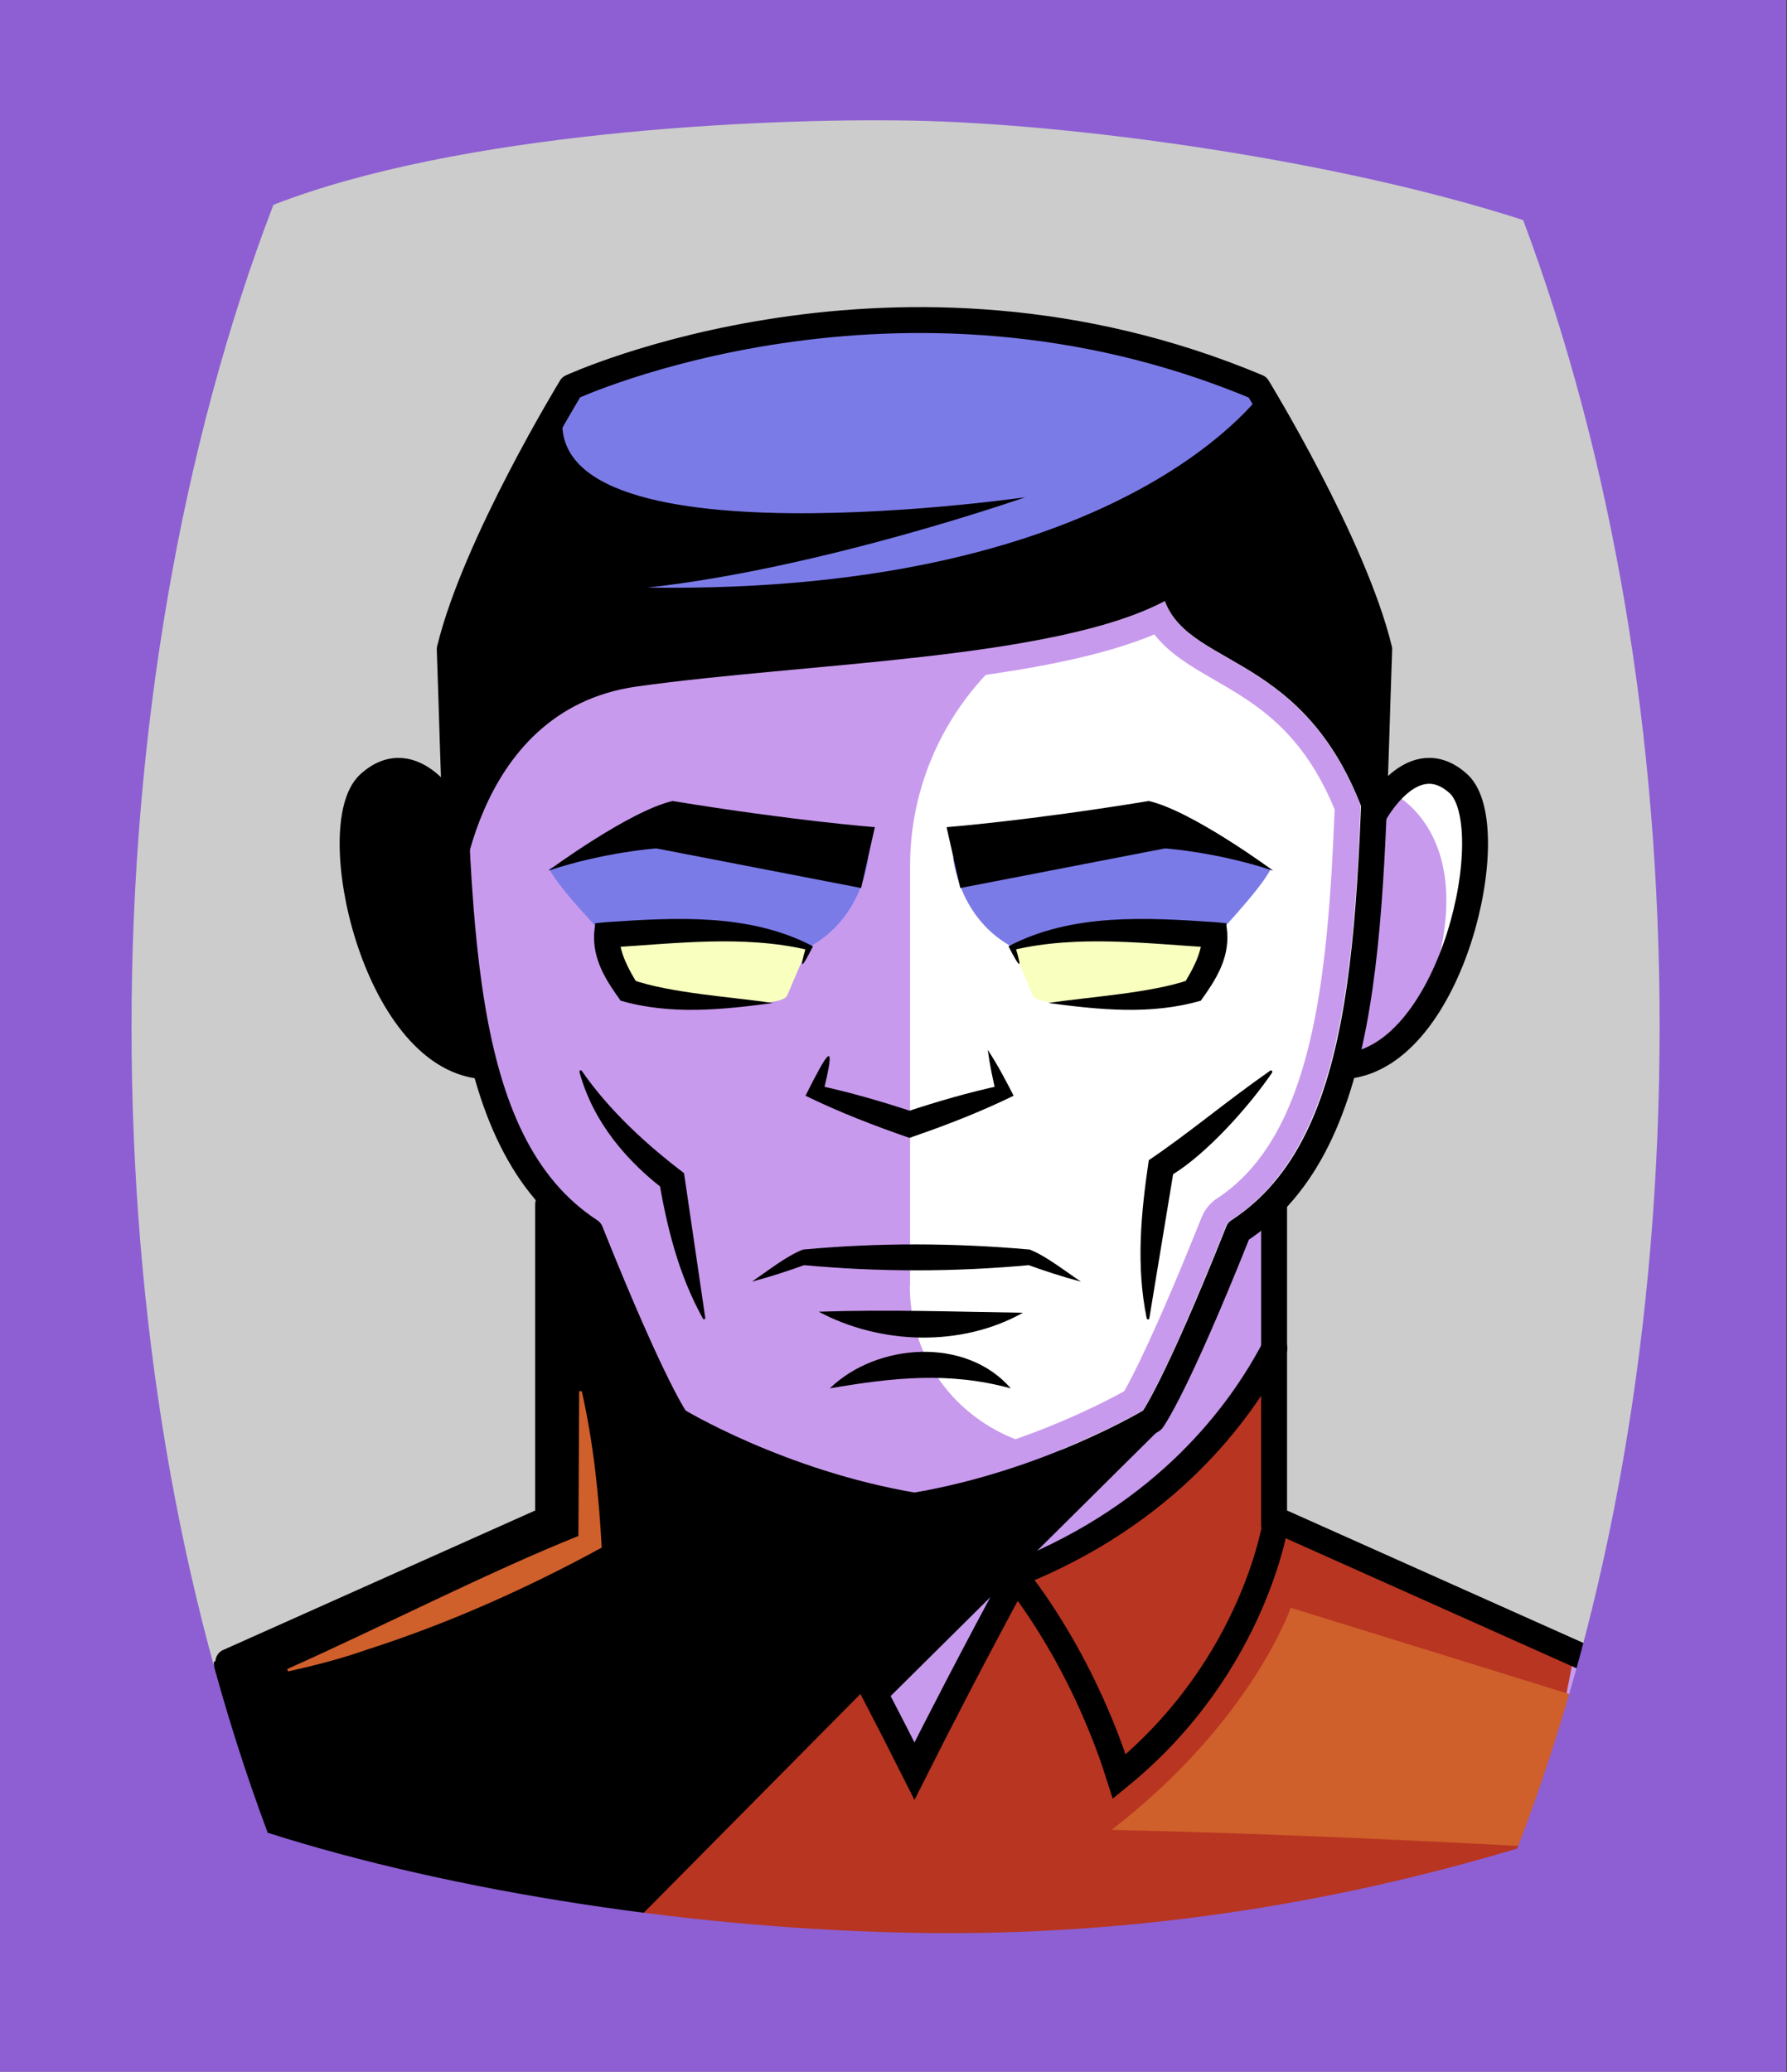 <svg id="Capa_2" xmlns="http://www.w3.org/2000/svg" xmlns:xlink="http://www.w3.org/1999/xlink" viewBox="0 0 69.02 80">
<rect x="0" y="0" width="69.02" height="80" fill="#333333" stroke="none"/>
<defs >
<style >
.cls-1{fill:#c89aed;}.cls-2{fill:#fff;}.cls-3{fill:#f8ffbf;}.cls-4{fill:#7b7be8;}.cls-5{fill:#a88347;}.cls-6{fill:#782ab5;}.cls-7,.cls-8{stroke-miterlimit:10;}.cls-7,.cls-8,.cls-9{stroke:#000;}.cls-7,.cls-8,.cls-9,.cls-10,.cls-11,.cls-12{fill:none;}.cls-8,.cls-9,.cls-10{stroke-linecap:round;}.cls-9,.cls-10{stroke-linejoin:round;}.cls-10{stroke:#deb778;stroke-dasharray:0 0 0 4.06;}.cls-13{fill:#deb778;}.cls-14{fill:url(#USGS_19_Inundación_de_tierra_2);}.cls-12{stroke:#1d1d1b;stroke-dasharray:0 0 2 2;stroke-width:.3px;}.cls-15{fill:#cf5f2b;}.cls-16{fill:#fcf0c5;}.cls-17{fill:#b83521;}
</style>
<pattern id="USGS_19_Inundación_de_tierra_2" x="0" y="0" width="72" height="72" patternTransform="translate(267.52 -17071) rotate(-90)" patternUnits="userSpaceOnUse" viewBox="0 0 72 72">
<g >
<rect class="cls-11" width="72" height="72">
</rect>
<g >
<line class="cls-12" x1="71" y1="71" x2="144.44" y2="71">
</line>
<line class="cls-12" x1="71" y1="67" x2="144.44" y2="67">
</line>
<line class="cls-12" x1="71" y1="63" x2="144.44" y2="63">
</line>
<line class="cls-12" x1="71" y1="59" x2="144.44" y2="59">
</line>
<line class="cls-12" x1="71" y1="55" x2="144.44" y2="55">
</line>
<line class="cls-12" x1="71" y1="51" x2="144.44" y2="51">
</line>
<line class="cls-12" x1="71" y1="47" x2="144.44" y2="47">
</line>
<line class="cls-12" x1="71" y1="43" x2="144.44" y2="43">
</line>
<line class="cls-12" x1="71" y1="39" x2="144.44" y2="39">
</line>
<line class="cls-12" x1="71" y1="35" x2="144.44" y2="35">
</line>
<line class="cls-12" x1="71" y1="31" x2="144.44" y2="31">
</line>
<line class="cls-12" x1="71" y1="27" x2="144.44" y2="27">
</line>
<line class="cls-12" x1="71" y1="23" x2="144.44" y2="23">
</line>
<line class="cls-12" x1="71" y1="19" x2="144.44" y2="19">
</line>
<line class="cls-12" x1="71" y1="15" x2="144.44" y2="15">
</line>
<line class="cls-12" x1="71" y1="11" x2="144.44" y2="11">
</line>
<line class="cls-12" x1="71" y1="7" x2="144.44" y2="7">
</line>
<line class="cls-12" x1="71" y1="3" x2="144.44" y2="3">
</line>
</g>


<g >
<line class="cls-12" x1="-1" y1="71" x2="72.44" y2="71">
</line>
<line class="cls-12" x1="-1" y1="67" x2="72.44" y2="67">
</line>
<line class="cls-12" x1="-1" y1="63" x2="72.44" y2="63">
</line>
<line class="cls-12" x1="-1" y1="59" x2="72.44" y2="59">
</line>
<line class="cls-12" x1="-1" y1="55" x2="72.44" y2="55">
</line>
<line class="cls-12" x1="-1" y1="51" x2="72.44" y2="51">
</line>
<line class="cls-12" x1="-1" y1="47" x2="72.44" y2="47">
</line>
<line class="cls-12" x1="-1" y1="43" x2="72.44" y2="43">
</line>
<line class="cls-12" x1="-1" y1="39" x2="72.44" y2="39">
</line>
<line class="cls-12" x1="-1" y1="35" x2="72.44" y2="35">
</line>
<line class="cls-12" x1="-1" y1="31" x2="72.44" y2="31">
</line>
<line class="cls-12" x1="-1" y1="27" x2="72.44" y2="27">
</line>
<line class="cls-12" x1="-1" y1="23" x2="72.44" y2="23">
</line>
<line class="cls-12" x1="-1" y1="19" x2="72.44" y2="19">
</line>
<line class="cls-12" x1="-1" y1="15" x2="72.44" y2="15">
</line>
<line class="cls-12" x1="-1" y1="11" x2="72.44" y2="11">
</line>
<line class="cls-12" x1="-1" y1="7" x2="72.44" y2="7">
</line>
<line class="cls-12" x1="-1" y1="3" x2="72.44" y2="3">
</line>
<line class="cls-12" x1="1.04" y1="69" x2="74.48" y2="69">
</line>
<line class="cls-12" x1="1.04" y1="65" x2="74.48" y2="65">
</line>
<line class="cls-12" x1="1.04" y1="61" x2="74.48" y2="61">
</line>
<line class="cls-12" x1="1.04" y1="57" x2="74.48" y2="57">
</line>
<line class="cls-12" x1="1.04" y1="53" x2="74.48" y2="53">
</line>
<line class="cls-12" x1="1.04" y1="49" x2="74.48" y2="49">
</line>
<line class="cls-12" x1="1.04" y1="45" x2="74.48" y2="45">
</line>
<line class="cls-12" x1="1.04" y1="41" x2="74.48" y2="41">
</line>
<line class="cls-12" x1="1.04" y1="37" x2="74.48" y2="37">
</line>
<line class="cls-12" x1="1.04" y1="33" x2="74.48" y2="33">
</line>
<line class="cls-12" x1="1.04" y1="29" x2="74.48" y2="29">
</line>
<line class="cls-12" x1="1.04" y1="25" x2="74.48" y2="25">
</line>
<line class="cls-12" x1="1.04" y1="21" x2="74.48" y2="21">
</line>
<line class="cls-12" x1="1.04" y1="17" x2="74.48" y2="17">
</line>
<line class="cls-12" x1="1.04" y1="13" x2="74.48" y2="13">
</line>
<line class="cls-12" x1="1.04" y1="9" x2="74.48" y2="9">
</line>
<line class="cls-12" x1="1.04" y1="5" x2="74.48" y2="5">
</line>
<line class="cls-12" x1="1.04" y1="1" x2="74.48" y2="1">
</line>
</g>


<g >
<line class="cls-12" x1="-73" y1="71" x2=".44" y2="71">
</line>
<line class="cls-12" x1="-73" y1="67" x2=".44" y2="67">
</line>
<line class="cls-12" x1="-73" y1="63" x2=".44" y2="63">
</line>
<line class="cls-12" x1="-73" y1="59" x2=".44" y2="59">
</line>
<line class="cls-12" x1="-73" y1="55" x2=".44" y2="55">
</line>
<line class="cls-12" x1="-73" y1="51" x2=".44" y2="51">
</line>
<line class="cls-12" x1="-73" y1="47" x2=".44" y2="47">
</line>
<line class="cls-12" x1="-73" y1="43" x2=".44" y2="43">
</line>
<line class="cls-12" x1="-73" y1="39" x2=".44" y2="39">
</line>
<line class="cls-12" x1="-73" y1="35" x2=".44" y2="35">
</line>
<line class="cls-12" x1="-73" y1="31" x2=".44" y2="31">
</line>
<line class="cls-12" x1="-73" y1="27" x2=".44" y2="27">
</line>
<line class="cls-12" x1="-73" y1="23" x2=".44" y2="23">
</line>
<line class="cls-12" x1="-73" y1="19" x2=".44" y2="19">
</line>
<line class="cls-12" x1="-73" y1="15" x2=".44" y2="15">
</line>
<line class="cls-12" x1="-73" y1="11" x2=".44" y2="11">
</line>
<line class="cls-12" x1="-73" y1="7" x2=".44" y2="7">
</line>
<line class="cls-12" x1="-73" y1="3" x2=".44" y2="3">
</line>
<line class="cls-12" x1="-70.96" y1="69" x2="2.48" y2="69">
</line>
<line class="cls-12" x1="-70.96" y1="65" x2="2.48" y2="65">
</line>
<line class="cls-12" x1="-70.96" y1="61" x2="2.48" y2="61">
</line>
<line class="cls-12" x1="-70.96" y1="57" x2="2.48" y2="57">
</line>
<line class="cls-12" x1="-70.96" y1="53" x2="2.48" y2="53">
</line>
<line class="cls-12" x1="-70.96" y1="49" x2="2.48" y2="49">
</line>
<line class="cls-12" x1="-70.96" y1="45" x2="2.48" y2="45">
</line>
<line class="cls-12" x1="-70.96" y1="41" x2="2.48" y2="41">
</line>
<line class="cls-12" x1="-70.96" y1="37" x2="2.48" y2="37">
</line>
<line class="cls-12" x1="-70.96" y1="33" x2="2.48" y2="33">
</line>
<line class="cls-12" x1="-70.96" y1="29" x2="2.48" y2="29">
</line>
<line class="cls-12" x1="-70.96" y1="25" x2="2.48" y2="25">
</line>
<line class="cls-12" x1="-70.96" y1="21" x2="2.48" y2="21">
</line>
<line class="cls-12" x1="-70.96" y1="17" x2="2.48" y2="17">
</line>
<line class="cls-12" x1="-70.96" y1="13" x2="2.48" y2="13">
</line>
<line class="cls-12" x1="-70.96" y1="9" x2="2.48" y2="9">
</line>
<line class="cls-12" x1="-70.96" y1="5" x2="2.48" y2="5">
</line>
<line class="cls-12" x1="-70.96" y1="1" x2="2.48" y2="1">
</line>
</g>


</g>


</pattern>
</defs>
  <path
     style="opacity:1;vector-effect:none;fill:#cccccc;fill-opacity:1;fill-rule:nonzero;stroke:none;stroke-width:4.495;stroke-linecap:butt;stroke-linejoin:miter;stroke-miterlimit:4;stroke-dasharray:none;stroke-dashoffset:0;stroke-opacity:1"
     d="M -0.08,0.361 V 80.361 H 68.92 V 0.361 Z"
     id="rect4304"/>



<g >
<path class="cls-1" d="M18.03,31.59s-1.55-2.79-3.62-1.34-.83,9,4.66,11.48c.93,4.14,2.48,4.97,2.48,4.97l-.31,12.52-12,4.76v10.45l28.24,2.79,24.93-3.72v-9l-12.93-5.79v-12s2.38-3,2.69-5.59c5.59-2.9,5.07-8.07,4.86-10.14-.31-2.07-3.31-.72-3.93,.1-2.28-7.45-7.66-10.14-7.66-10.14l-25.34,4.76-2.07,5.9Z">
</path>
<path class="cls-2" d="M35.15,49.66v-16.22c0-4.86,3.25-9.11,7.93-10.4l2.17-.6s6.78,4.36,7.4,7.75c.62,4.29-.28,12.66-2.91,15.85l-1.8,1.73-3.39,7.4s-.04,.02-.11,.06c-4.19,2.28-9.3-.81-9.3-5.58Z">
</path>
<path d="M17.78,31.67s-1.43-2.92-3.37-1.43-.21,6.33,.43,7.71,2.76,3.11,3.69,2.99c-.98-4.84-.75-9.27-.75-9.27Z">
</path>
<polygon points="44.88 55.1 23.61 76.19 8.35 73.32 8.26 64.17 21.18 58.6 21.27 46.22 22.98 47.65 26.03 54.74 34.91 58.24 44.88 55.1">
</polygon>
<path class="cls-3" d="M30.4,38.45l.79-1.85s-3.74-1.32-7.66-.11c.45,1.36,.72,1.81,.72,1.81,0,0,5.74,.87,6.15,.15Z">
</path>
<path class="cls-3" d="M39.9,38.45l-.79-1.85s3.74-1.32,7.66-.11c-.45,1.36-.72,1.81-.72,1.81,0,0-5.74,.87-6.15,.15Z">
</path>
<path class="cls-4" d="M23.69,36.48s-2.13-2.16-2.48-2.94c2.23-.92,4.64-1.56,4.64-1.56l7.69,1.13s-.2,2.37-2.35,3.49c-2.54-.8-6.12-1.15-7.51-.12Z">
</path>
<path class="cls-4" d="M46.66,36.48s2.06-2.15,2.42-2.93c-2.23-.92-4.58-1.57-4.58-1.57l-7.69,1.13s.2,2.37,2.35,3.49c2.54-.8,6.12-1.15,7.51-.12Z">
</path>
<path class="cls-1" d="M44.59,24.5c.59,.76,1.43,1.24,2.31,1.75,1.59,.92,3.39,1.95,4.65,5.01-.27,6.55-.84,12.6-4.55,15.02l-.03,.02-.03,.02c-.22,.17-.4,.38-.52,.66-1.79,4.48-2.69,6.2-3,6.74-1.01,.56-4.21,2.19-8.11,2.9-4.04-.72-7.24-2.4-8.12-2.9-.3-.52-1.2-2.21-3.02-6.78-.11-.24-.28-.46-.5-.62l-.03-.02-.03-.02c-3.21-2.09-4.11-6.84-4.46-13.34,.66-2.26,2.16-4.97,5.58-5.44,1.88-.27,4-.46,6.24-.67,5.07-.47,10.3-.95,13.61-2.33m.41-1.29c-4.28,2.26-13.87,2.38-20.4,3.3-4.1,.57-5.78,3.91-6.45,6.32,.34,6.54,1.22,11.88,4.92,14.29,.08,.06,.15,.14,.19,.23,2.09,5.22,3,6.78,3.22,7.11,.61,.36,4.24,2.38,8.84,3.17,4.58-.79,8.22-2.82,8.83-3.17,.21-.32,1.12-1.87,3.21-7.11,.04-.09,.11-.17,.19-.23,4.02-2.62,4.72-8.7,5.01-16.03-2.32-5.87-6.6-5.33-7.56-7.88h0Z">
</path>
<path class="cls-17" d="M49.12,52.37s-3.21,5.7-9.71,8.38c-1.96,3.57-3.92,7.66-3.92,7.66l-1.87-3.39-9.36,9.45s8.82,1.52,15.6,1.16,19.34-3.57,19.34-3.57l1.69-8.65-11.4-4.73-.36-6.32Z">
</path>
<path class="cls-15" d="M49.85,62.08s-1.49,4.38-6.92,8.58c8.32,.18,17.17,.7,17.17,.7l1.05-5.78-11.3-3.5Z">
</path>
<path class="cls-2" d="M53.68,30.57s4.25,1.78,.89,9.31c3.97-7.53,2.94-12.53-.89-9.31Z">
</path>
<path d="M17.69,35.37s.37-7.94,6.9-8.86,16.13-1.04,20.4-3.3c1.04,2.75,5.93,1.89,8.06,9.35,.18-5.31,.24-8.19,.24-8.19l-4.74-9.42s-13.23-6.3-26.51,0c-3.45,5.88-4.69,10.12-4.69,10.12,0,0-.41,7.79,.33,10.3Z">
</path>
<path class="cls-4" d="M48.91,14.95s-5.21,8.01-23.9,7.74c6.78-.75,14.59-3.49,14.59-3.49,0,0-20.77,3.01-17.54-4.25,9.32-4.11,22.95-2.67,26.86,0Z">
</path>
<path class="cls-9" d="M48.57,14.95s3.71,6.05,4.7,10.12c-.37,10.25-.13,19.01-5.44,22.47-2.46,6.17-3.33,7.3-3.33,7.3,0,0-3.97,2.42-9.18,3.3-5.22-.88-9.19-3.3-9.19-3.3,0,0-.86-1.13-3.33-7.3-5.31-3.46-5.06-12.22-5.43-22.47,.99-4.07,4.69-10.12,4.69-10.12,0,0,12.63-5.83,26.51,0Z">
</path>
<path class="cls-9" d="M17.51,31.44s-1.49-2.8-3.27-1.16c-1.71,1.64,.23,10.47,4.33,10.88">
</path>
<path class="cls-9" d="M53.08,31.44s1.49-2.8,3.27-1.16c1.71,1.64-.23,10.47-4.33,10.88">
</path>
<path d="M21.19,33.61s3.12-2.3,4.79-2.68c4.7,.77,7.81,1.01,7.81,1.01l-.53,2.35-7.91-1.53s-2.01,.14-4.17,.86Z">
</path>
<path d="M29.86,38.73c-1.95,.26-3.96,.47-5.89-.09-.56-.78-1.09-1.59-1.02-2.63,0,0,.04-.36,.04-.36l.4-.04c2.68-.18,5.55-.36,8.01,.93-.41,.81-.56,1.02-.26,0,0,0,.06,.14,.06,.14-2.51-.59-5.17-.24-7.71-.09,0,0,.44-.4,.44-.4,0,.61,.37,1.28,.7,1.81,0,0-.22-.17-.22-.17,1.47,.52,3.89,.67,5.45,.9h0Z">
</path>
<path d="M49.16,33.61s-3.12-2.3-4.79-2.68c-4.7,.77-7.81,1.01-7.81,1.01l.53,2.35,7.91-1.53s2.01,.14,4.17,.86Z">
</path>
<path d="M40.49,38.73c1.58-.24,3.97-.38,5.45-.9,0,0-.22,.17-.22,.17,.33-.53,.7-1.2,.7-1.81,0,0,.44,.4,.44,.4-2.55-.15-5.21-.5-7.71,.09,0,0,.06-.14,.06-.14,.31,1.02,.15,.79-.26,0,2.46-1.29,5.33-1.11,8.01-.93,0,0,.4,.04,.4,.04,0,0,.04,.36,.04,.36,.07,1.04-.46,1.85-1.02,2.63-1.93,.56-3.93,.35-5.89,.09h0Z">
</path>
<path d="M38.15,40.54c.38,.57,.69,1.17,1,1.77-1.25,.61-2.55,1.12-3.86,1.57,0,0-.16,.06-.16,.06-1.36-.47-2.71-.99-4.02-1.63,.83-1.64,1.25-2.39,.66-.03,0,0-.18-.37-.18-.37,1.26,.27,2.49,.63,3.7,1.03h-.32c1.21-.4,2.44-.76,3.7-1.03l-.18,.37c-.14-.57-.26-1.15-.34-1.74h0Z">
</path>
<path d="M22.47,41.35c1.07,1.54,2.49,2.84,3.95,3.95,0,0,.82,5.59,.82,5.59,0,.06-.08,.08-.1,.01-.95-1.72-1.39-3.55-1.71-5.44,0,0,.37,.59,.37,.59-1.58-1.17-2.9-2.73-3.42-4.66-.01-.05,.06-.09,.09-.04h0Z">
</path>
<path d="M49.14,41.41c-.98,1.43-2.58,3.16-3.83,3.93,0,0-.92,5.57-.92,5.57,0,.05-.09,.05-.1,0-.42-2.05-.22-4.08,.08-6.11,1.57-1.06,2.96-2.25,4.68-3.45,.04-.04,.12,0,.08,.06h0Z">
</path>
<path d="M41.75,49.49c-.72-.19-1.42-.42-2.11-.67l.13,.03c-2.92,.27-5.83,.27-8.75,0l.13-.03c-.69,.25-1.39,.48-2.11,.67,.59-.4,1.36-1.01,1.98-1.24,2.92-.27,5.83-.26,8.75,0,.62,.24,1.38,.84,1.98,1.24h0Z">
</path>
<path d="M31.62,50.65c2.72-.09,5.2,0,7.89,.04-2.39,1.34-5.51,1.23-7.89-.04h0Z">
</path>
<path d="M32.05,53.61c1.82-1.76,5.26-2,6.99,0-2.39-.65-4.53-.42-6.99,0h0Z">
</path>
<polyline class="cls-8" points="21.17 46.5 21.17 58.65 8.82 64.17">
</polyline>
<polyline class="cls-8" points="49.21 46.5 49.21 58.65 61.56 64.17">
</polyline>
<path class="cls-8" d="M21.18,51.6c1.21,2.49,4.06,6.69,10.14,9.14,1.71,3.16,3.05,5.76,4,7.65,.95-1.89,2.29-4.49,4-7.65,5.72-2.3,8.58-6.16,9.9-8.68">
</path>
<path class="cls-8" d="M31.32,60.74s-2.6,3.18-4.07,7.86c-5.29-4.31-6.07-9.95-6.07-9.95">
</path>
<path class="cls-8" d="M39.32,61.01s2.43,2.91,3.91,7.59c5.29-4.31,6.07-9.95,6.07-9.95">
</path>
<path class="cls-15" d="M22.47,53.72c.45,1.99,.66,4.01,.77,6.04-2.9,1.58-5.92,2.93-9.07,3.94-.99,.35-2.01,.61-3.04,.84,0,0-.04-.09-.04-.09,3.67-1.64,7.8-3.76,11.25-5.14,0,0,.03-5.59,.03-5.59h.1Z">
</path>
</g>





  <path
     style="opacity:1;vector-effect:none;fill:#8d5fd3;fill-opacity:1;fill-rule:nonzero;stroke:none;stroke-width:2.358;stroke-linecap:butt;stroke-linejoin:miter;stroke-miterlimit:4;stroke-dasharray:none;stroke-dashoffset:0;stroke-opacity:0.442"
     d="M 0,1.2e-7 V 80 H 69 V 1.2e-7 Z M 35.24,4.658 c 6.068,0.112 16.27,1.47 23.59,3.84 3.46,9.24 5.27,19.951 5.27,31.141 0,11.47 -1.89,22.39 -5.5,31.74 -7.2,2.16 -14.94,3.377 -23.02,3.26 -8.58,-0.124 -18.036,-1.573 -25.24,-3.869 -3.45,-9.22 -5.26,-19.931 -5.26,-31.131 0,-11.2 1.89,-22.38 5.48,-31.73 C 17.683,5.134 29.173,4.546 35.24,4.658 Z"
     id="rect4304" />


</svg>
